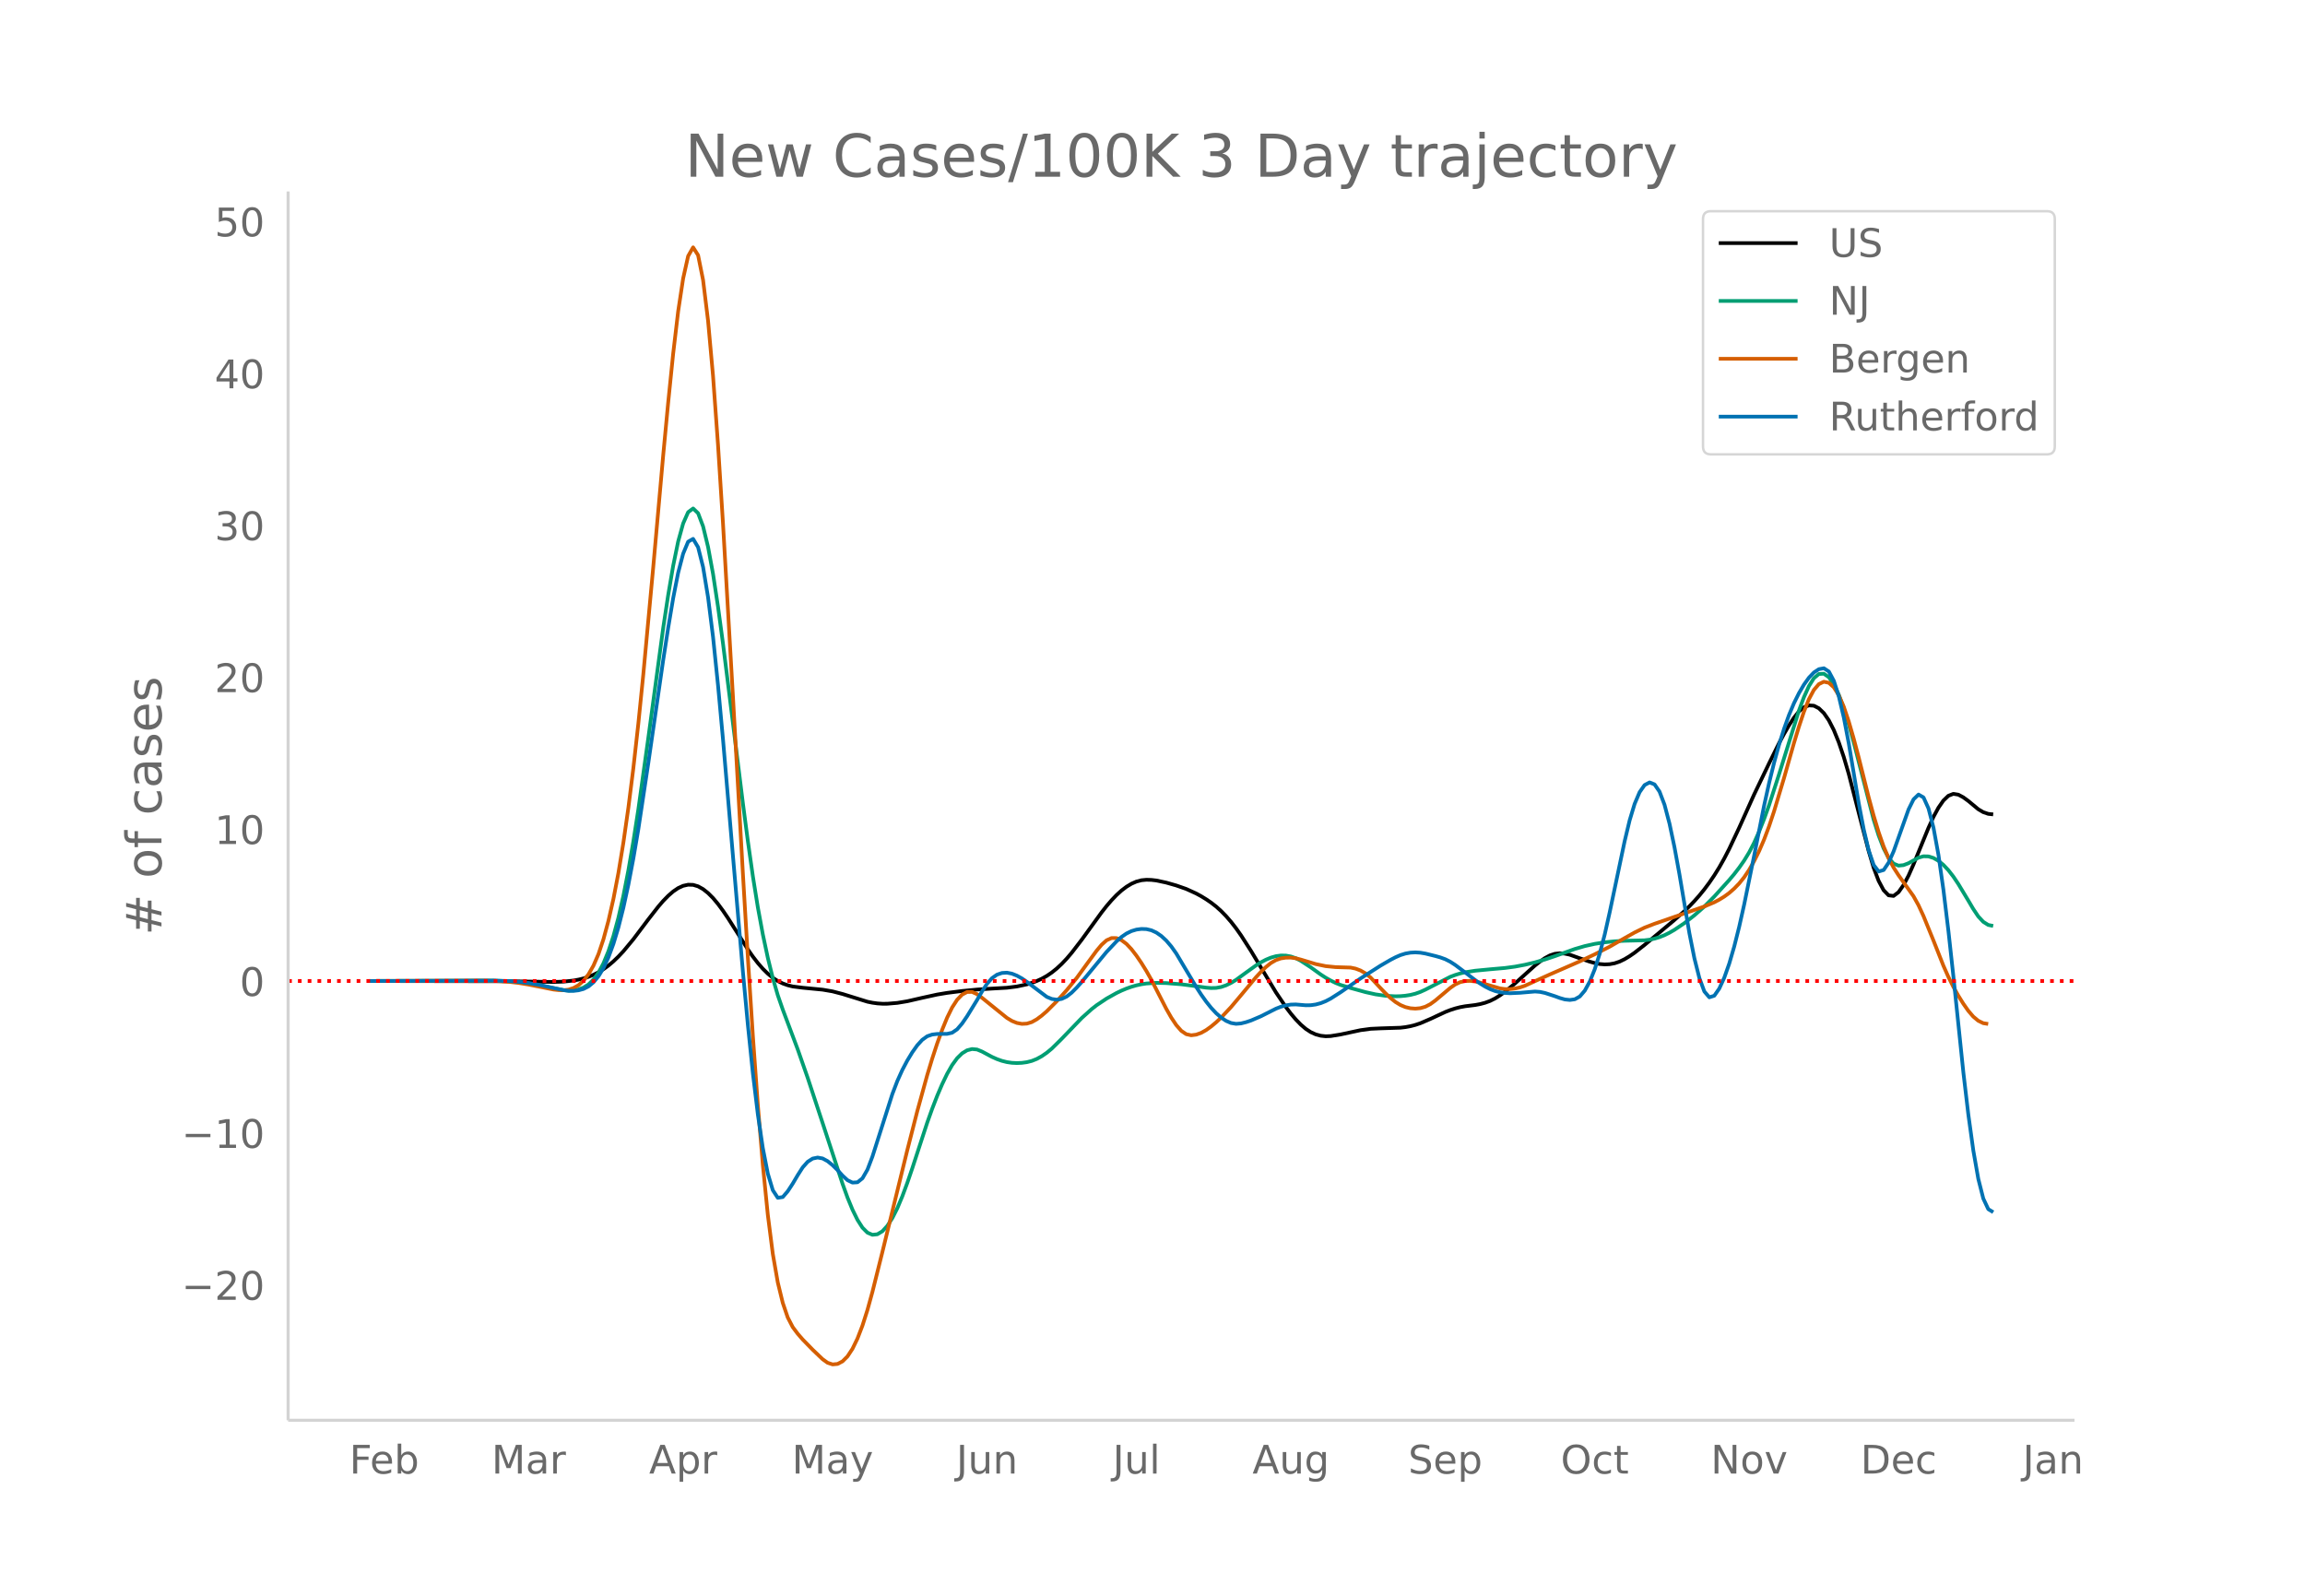 <svg height="864" viewBox="0 0 936 648" width="1248" xmlns="http://www.w3.org/2000/svg" xmlns:xlink="http://www.w3.org/1999/xlink"><defs><style>*{stroke-linecap:butt;stroke-linejoin:round}</style></defs><g id="figure_1"><path d="M0 648h936V0H0z" fill="#fff" id="patch_1"/><g id="axes_1"><path d="M117 576.72h725.4V77.76H117z" fill="none" id="patch_2"/><path clip-path="url(#p5f25b3005c)" d="M149.973 398.35l56.64.102 18.206.292 4.046-.143 4.045-.436 2.023-.377 2.023-.49 2.023-.642 2.023-.826 2.023-1.023 2.022-1.24 2.023-1.475 2.023-1.712 2.023-1.94 2.023-2.154 4.046-4.875 6.068-8.052 4.046-5.186 2.023-2.349 2.023-2.07 2.023-1.76 2.022-1.376 2.023-.92 2.023-.446 2.023.061 2.023.597 2.023 1.127 2.023 1.603 2.023 2.025 2.022 2.42 2.023 2.738 2.023 2.98 8.092 12.734 2.022 2.906 2.023 2.624 2.023 2.32 2.023 1.998 2.023 1.662 2.023 1.32 2.023.992 2.023.717 2.022.5 4.046.51 8.092.786 4.045.697 4.046 1.055 10.114 3.141 2.023.41 2.023.28 2.023.135 2.023-.008 4.046-.34 4.045-.669 6.069-1.396 6.069-1.328 4.045-.674 6.069-.769 6.068-.582 6.07-.389 6.068-.343 4.045-.51 4.046-.866 2.023-.608 2.023-.76 2.023-.927 2.023-1.132 2.022-1.376 2.023-1.628 2.023-1.88 2.023-2.133 2.023-2.374 4.046-5.255 8.091-11.14 2.023-2.576 2.023-2.356 2.023-2.117 2.023-1.843 2.022-1.536 2.023-1.219 2.023-.885 2.023-.533 2.023-.195 2.023.061 2.023.233 4.045.868 4.046 1.155 4.046 1.416 4.046 1.843 2.022 1.105 2.023 1.239 2.023 1.382 2.023 1.576 2.023 1.819 2.023 2.073 2.023 2.336 2.023 2.604 2.022 2.866 4.046 6.319 10.114 16.806 4.046 5.98 2.023 2.669 2.023 2.387 2.023 2.084 2.023 1.73 2.023 1.324 2.022.915 2.023.546 2.023.216 2.023-.084 4.046-.66 8.091-1.738 4.046-.546 4.046-.19 8.091-.263 2.023-.238 2.023-.375 2.023-.522 2.023-.678 4.045-1.742 6.069-2.827 2.023-.79 2.023-.656 2.023-.517 2.022-.37 4.046-.5 2.023-.377 2.023-.536 2.023-.747 2.023-1.006 2.022-1.264 2.023-1.465 4.046-3.349 8.092-7.28 2.022-1.61 2.023-1.41 2.023-1.092 2.023-.659 2.023-.216 2.023.149 2.023.435 4.045 1.45 4.046 1.377 2.023.56 2.023.396 2.023.162 2.023-.09 2.022-.373 2.023-.68 2.023-.98 2.023-1.218 2.023-1.39 4.046-3.17 12.137-10.133 4.046-3.59 2.022-1.952 2.023-2.11 2.023-2.283 2.023-2.485 2.023-2.716 2.023-2.96 2.023-3.253 2.022-3.59 2.023-3.923 4.046-8.577 6.069-13.509 6.068-12.629 4.046-8.188 2.023-3.763 2.023-3.476 2.023-3.139 2.022-2.54 2.023-1.686 2.023-.777 2.023.13 2.023 1.037 2.023 1.953 2.023 2.926 2.023 3.954 2.022 4.983 2.023 5.956 2.023 6.877 4.046 15.741 4.046 15.577 2.022 6.77 2.023 5.349 2.023 3.79 2.023 2.088 2.023.247 2.023-1.535 2.023-2.887 2.023-3.806 2.022-4.566 6.069-14.814 2.023-4.458 2.023-3.74 2.023-2.924 2.022-1.94 2.023-.788 2.023.328 2.023 1.08 2.023 1.474 4.046 3.357 2.023 1.196 2.022.69 2.023.22h0" fill="none" stroke="#000" stroke-linecap="round" stroke-width="1.5" id="line2d_1"/><path clip-path="url(#p5f25b3005c)" d="M149.973 398.358l34.388-.093 16.183-.048 6.069.226 4.046.33 4.045.52 4.046.72 10.115 2.057 2.022.19 2.023-.095 2.023-.4 2.023-.743 2.023-1.278 2.023-2.002 2.023-2.798 2.022-3.772 2.023-4.92 2.023-6.125 2.023-7.453 2.023-8.9 2.023-10.353 2.023-11.712 2.023-12.981 4.045-28.993 6.069-44.835 2.023-13.327 2.023-11.856 2.022-9.85 2.023-7.305 2.023-4.583 2.023-1.507 2.023 1.923 2.023 5.342 2.023 8.353 2.023 10.957 2.022 13.33 2.023 14.96 4.046 32.323 4.046 32.605 2.023 15.37 2.022 14.223 2.023 12.626 2.023 10.971 2.023 9.5 2.023 8.21 2.023 6.957 2.023 5.822 6.068 16.147 4.046 11.56 6.069 18.38 8.091 24.676 2.023 5.602 2.023 4.91 2.023 4.126 2.023 3.165 2.022 2.028 2.023.868 2.023-.216 2.023-1.225 2.023-2.209 2.023-3.134 2.023-4.005 2.022-4.825 2.023-5.46 2.023-5.908 6.069-18.558 2.023-5.653 2.023-5.227 2.022-4.735 2.023-4.203 2.023-3.552 2.023-2.78 2.023-1.989 2.023-1.236 2.023-.517 2.022.194 2.023.834 4.046 2.164 2.023.896 2.023.717 2.023.506 2.023.292 2.022.095 2.023-.085 2.023-.274 2.023-.515 2.023-.808 2.023-1.108 2.023-1.396 2.022-1.67 4.046-3.995 8.092-8.4 4.045-3.638 2.023-1.584 4.046-2.706 4.046-2.262 2.023-.968 2.022-.844 2.023-.716 2.023-.584 2.023-.443 2.023-.306 4.046-.266 4.045.096 6.069.484 4.046.516 6.068.853 2.023.153 2.023-.05 2.023-.363 2.023-.693 2.023-.98 2.023-1.224 4.045-2.96 4.046-2.904 2.023-1.274 2.023-1.068 2.023-.84 2.022-.578 2.023-.277 2.023.034 2.023.363 2.023.71 2.023 1.039 4.046 2.655 4.045 2.913 2.023 1.307 2.023 1.147 2.023.983 2.023.815 4.045 1.236 6.07 1.675 4.045.898 4.046.583 4.045.208 2.023-.056 2.023-.183 2.023-.32 2.023-.498 2.023-.713 2.022-.922 10.115-5.205 2.023-.762 2.023-.619 2.022-.482 4.046-.623 6.069-.583 6.068-.532 4.046-.544 4.046-.76 4.046-.968 4.045-1.16 4.046-1.357 8.091-2.911 4.046-1.182 4.046-.902 4.046-.638 4.045-.403 4.046-.22 8.092-.191 2.022-.245 2.023-.417 2.023-.604 2.023-.803 2.023-.999 2.023-1.164 4.046-2.723 4.045-3.161 4.046-3.558 4.046-4.083 6.068-6.695 2.023-2.403 2.023-2.618 2.023-2.883 2.023-3.313 2.023-3.905 2.023-4.522 2.022-5.095 2.023-5.626 4.046-12.52 8.091-25.934 2.023-5.415 2.023-4.484 2.023-3.25 2.023-1.708 2.023-.122 2.023 1.4 2.023 2.856 2.022 4.26 2.023 5.47 2.023 6.484 2.023 7.384 8.091 31.388 2.023 6.418 2.023 5.242 2.023 3.878 2.023 2.325 2.023.828 2.023-.206 2.023-.776 4.045-2.252 2.023-.562 2.023.049 2.023.62 2.023 1.147 2.023 1.661 2.022 2.146 2.023 2.6 2.023 3.018 4.046 6.707 2.023 3.429 2.023 3.02 2.023 2.192 2.022 1.28 2.023.412h0" fill="none" stroke="#009e73" stroke-linecap="round" stroke-width="1.5" id="line2d_2"/><path clip-path="url(#p5f25b3005c)" d="M149.973 398.358l32.366-.101 14.16-.049 6.068.186 4.046.287 4.046.468 4.045.662 10.115 2.02 2.023.218 2.023.049 2.022-.245 2.023-.663 2.023-1.141 2.023-1.795 2.023-2.624 2.023-3.534 2.023-4.672 2.022-6.04 2.023-7.454 2.023-8.901 2.023-10.519 2.023-12.306 2.023-14.146 2.023-16.07 2.023-18.083 2.022-20.006 4.046-43.674 4.046-45.432 2.023-21.404 2.023-19.836 2.022-17.15 2.023-13.342 2.023-9.065 2.023-3.556 2.023 3.186 2.023 10.08 2.023 16.497 2.023 22.441 2.022 27.972 2.023 31.917 4.046 70.324 4.046 72.018 2.023 34.138 2.022 31.662 2.023 28.116 2.023 24.3 2.023 20.21 2.023 15.844 2.023 11.609 2.023 8.303 2.023 5.928 2.022 3.903 2.023 2.702 2.023 2.327 4.046 4.146 4.046 3.863 2.022 1.448 2.023.666 2.023-.186 2.023-1.057 2.023-2.023 2.023-3.082 2.023-4.163 2.023-5.247 2.022-6.336 2.023-7.35 4.046-16.193 10.114-41.367 4.046-15.79 4.046-14.67 2.023-6.683 2.023-6.163 2.022-5.571 2.023-4.93 2.023-4.114 2.023-3.126 2.023-2.102 2.023-1.073 2.023-.04 2.022.916 2.023 1.476 10.115 8.17 2.023 1.225 2.022.82 2.023.38 2.023-.102 2.023-.628 2.023-1.136 2.023-1.508 2.023-1.746 4.045-4.047 4.046-4.505 4.046-4.94 4.046-5.565 4.045-5.519 2.023-2.41 2.023-1.825 2.023-.921 2.023.021 2.023.834 2.022 1.517 2.023 2.143 2.023 2.628 2.023 2.968 2.023 3.275 2.023 3.564 4.046 7.876 2.022 3.943 2.023 3.54 2.023 3.036 2.023 2.315 2.023 1.378 2.023.446 2.023-.256 2.022-.726 2.023-1.132 2.023-1.453 2.023-1.688 2.023-1.9 4.046-4.311 4.045-4.803 6.069-7.299 2.023-2.189 2.023-1.966 2.023-1.625 2.022-1.165 2.023-.697 2.023-.313 2.023-.014 2.023.269 2.023.524 6.068 1.826 4.046.847 4.046.397 6.068.184 2.023.422 2.023.767 2.023 1.176 2.023 1.65 4.046 4.314 2.023 2.107 2.022 1.907 2.023 1.616 2.023 1.237 2.023.844 2.023.481 2.023.15 2.023-.189 2.022-.586 2.023-1.043 2.023-1.471 6.069-5.11 2.023-1.417 2.023-.942 2.022-.448 2.023-.058 2.023.226 2.023.468 8.091 2.361 2.023.265 2.023.01 2.023-.228 2.023-.455 2.023-.678 4.046-1.848 6.068-2.742 12.137-5.3 6.069-2.86 6.069-3.103 6.068-3.478 4.046-2.279 4.046-1.978 4.045-1.564 20.229-7.024 4.046-1.7 2.023-1.065 2.022-1.245 2.023-1.48 2.023-1.77 2.023-2.09 2.023-2.502 2.023-3.007 2.023-3.531 2.023-4.07 2.022-4.687 2.023-5.38 2.023-6.06 4.046-13.5 4.046-14.259 2.022-6.643 2.023-6.06 2.023-5.104 2.023-3.775 2.023-2.372 2.023-.972 2.023.426 2.023 1.825 2.022 3.229 2.023 4.638 2.023 5.981 2.023 6.98 2.023 7.636 4.046 16.166 2.022 7.45 2.023 6.707 2.023 5.82 2.023 4.786 2.023 3.79 2.023 3.144 6.068 8.5 2.023 3.65 2.023 4.369 4.046 9.93 4.046 10.245 2.022 4.559 2.023 4.039 2.023 3.603 2.023 3.249 2.023 2.882 2.023 2.363 2.023 1.691 2.023.989 2.022.318h0" fill="none" stroke="#d55e00" stroke-linecap="round" stroke-width="1.5" id="line2d_3"/><path clip-path="url(#p5f25b3005c)" d="M149.973 398.358l36.411-.107 14.16-.054 6.069.195 4.046.303 4.045.492 4.046.701 6.069 1.32 4.046.862 2.022.273 2.023.027 2.023-.24 2.023-.543 2.023-1.027 2.023-1.691 2.023-2.425 2.022-3.317 2.023-4.367 2.023-5.472 2.023-6.682 2.023-7.999 2.023-9.33 2.023-10.626 2.023-11.888 4.045-26.821 6.069-41.968 2.023-13.05 2.023-12.061 2.022-10.29 2.023-7.74 2.023-4.864 2.023-1.151 2.023 3.401 2.023 8.04 2.023 12.272 2.023 16.096 2.022 19.613 2.023 22.003 4.046 47.376 4.046 47.035 2.023 21.653 2.022 19.553 2.023 16.708 2.023 13.66 2.023 10.336 2.023 6.738 2.023 3.086 2.023-.3 2.023-2.36 2.022-3.09 2.023-3.431 2.023-3.163 2.023-2.282 2.023-1.3 2.023-.415 2.023.367 2.022 1.096 2.023 1.64 2.023 2.004 2.023 2.219 2.023 1.874 2.023.97 2.023-.123 2.023-1.615 2.022-3.506 2.023-5.315 8.092-25.392 2.023-5.298 2.022-4.48 2.023-3.828 2.023-3.338 2.023-2.854 2.023-2.223 2.023-1.449 2.023-.7 2.023-.232 4.045-.046 2.023-.451 2.023-1.385 2.023-2.343 2.023-2.95 4.045-6.59 2.023-3.48 2.023-3.117 2.023-2.296 2.023-1.417 2.023-.692 2.023-.124 2.023.394 2.022.81 2.023 1.122 2.023 1.393 8.092 6.1 2.022.847 2.023.297 2.023-.305 2.023-.96 2.023-1.586 2.023-2.023 2.023-2.268 10.114-12.234 4.046-4.29 2.023-1.799 2.022-1.4 2.023-.986 2.023-.607 2.023-.268 2.023.075 2.023.473 2.023.929 2.023 1.396 2.022 1.875 2.023 2.365 2.023 2.857 4.046 6.796 4.046 6.774 2.022 3.127 2.023 2.84 2.023 2.53 2.023 2.17 2.023 1.771 2.023 1.35 2.023.873 2.023.34 2.022-.168 2.023-.507 2.023-.677 4.046-1.727 6.068-3.068 2.023-.794 2.023-.562 2.023-.318 2.023-.056 4.046.336 2.023-.034 2.022-.284 2.023-.54 2.023-.804 2.023-1.054 4.046-2.582 8.091-5.606 8.092-5.18 4.045-2.349 2.023-1.055 2.023-.885 2.023-.63 2.023-.364 2.023-.111 2.023.127 2.022.344 4.046.995 2.023.57 2.023.737 2.023 1.021 2.023 1.308 4.045 3.041L599.05 398l2.023 1.402 2.023 1.24 2.023 1.028 2.023.764 2.022.5 2.023.281 2.023.11 4.046-.187 6.069-.517 2.022.16 2.023.43 4.046 1.318 2.023.743 2.023.576 2.023.206 2.022-.282 2.023-1.143 2.023-2.377 2.023-3.688 2.023-5.005 2.023-6.362 2.023-7.757 2.023-9.036 6.068-28.847 2.023-8.442 2.023-6.673 2.023-4.762 2.023-2.893 2.022-1.07 2.023.8 2.023 2.927 2.023 5.314 2.023 7.665 2.023 9.574 2.023 11.04 4.045 23.97 2.023 10.122 2.023 8.033 2.023 5.449 2.023 2.37 2.023-.653 2.023-2.915 2.022-4.413 2.023-5.735 2.023-6.942 2.023-8.035 2.023-9.043 4.046-19.843 4.045-20.315 2.023-9.154 2.023-8.213 2.023-7.318 2.023-6.465 2.023-5.623 2.023-4.8 2.022-4.073 2.023-3.447 2.023-2.823 2.023-2.117 2.023-1.327 2.023-.373 2.023 1.333 2.023 3.788 2.022 6.334 2.023 8.588 2.023 10.551 4.046 24.285 2.023 10.57 2.023 8.551 2.022 5.905 2.023 2.63 2.023-.604 2.023-3.007 2.023-4.579 6.069-17.037 2.022-4.082 2.023-1.944 2.023 1.173 2.023 4.483 2.023 7.786 2.023 11.078 2.023 14.229 2.022 16.68 2.023 18.432 4.046 38.98 2.023 17.148 2.023 14.584 2.023 11.52 2.023 7.963 2.022 4.305 2.023 1.238h0" fill="none" stroke="#0072b2" stroke-linecap="round" stroke-width="1.5" id="line2d_4"/><path clip-path="url(#p5f25b3005c)" d="M117 398.349h725.4" fill="none" stroke="red" stroke-dasharray="1.5,2.475" stroke-width="1.5" id="line2d_5"/><path d="M117 576.72V77.76" fill="none" stroke="#d3d3d3" stroke-linecap="square" stroke-width="1.25" id="patch_3"/><path d="M117 576.72h725.4" fill="none" stroke="#d3d3d3" stroke-linecap="square" stroke-width="1.25" id="patch_4"/><g id="matplotlib.axis_1"><g id="xtick_1"><g transform="matrix(.16 0 0 -.16 141.879 598.378)" fill="#696969" id="text_1"><defs><path d="M9.813 72.906h41.89v-8.312H19.672V43.109h28.906v-8.297H19.672V0h-9.86z" id="DejaVuSans-70"/><path d="M56.203 29.594v-4.39H14.891q.593-9.282 5.593-14.142 5-4.859 13.938-4.859 5.172 0 10.031 1.266 4.86 1.265 9.656 3.812v-8.5Q49.266.734 44.187-.344 39.11-1.422 33.892-1.422q-13.094 0-20.735 7.61-7.64 7.625-7.64 20.625 0 13.421 7.25 21.296Q20.016 56 32.328 56q11.031 0 17.453-7.11 6.422-7.093 6.422-19.296zm-8.984 2.64q-.094 7.36-4.125 11.75-4.032 4.407-10.672 4.407-7.516 0-12.031-4.25-4.516-4.25-5.203-11.97z" id="DejaVuSans-101"/><path d="M48.688 27.297q0 9.906-4.079 15.547-4.078 5.64-11.203 5.64-7.14 0-11.218-5.64-4.079-5.64-4.079-15.547 0-9.906 4.078-15.547 4.079-5.64 11.22-5.64 7.124 0 11.202 5.64t4.078 15.547zM18.108 46.39q2.844 4.875 7.157 7.234Q29.594 56 35.594 56q9.968 0 16.187-7.906 6.235-7.907 6.235-20.797T51.78 6.484q-6.218-7.906-16.187-7.906-6 0-10.328 2.375-4.313 2.375-7.157 7.25V0H9.08v75.984h9.03z" id="DejaVuSans-98"/></defs><use xlink:href="#DejaVuSans-70"/><use x="52.02" xlink:href="#DejaVuSans-101"/><use x="113.543" xlink:href="#DejaVuSans-98"/></g></g><g id="xtick_2"><g transform="matrix(.16 0 0 -.16 199.61 598.378)" fill="#696969" id="text_2"><defs><path d="M9.813 72.906h14.703l18.593-49.61 18.703 49.61h14.704V0H66.89v64.016l-18.797-50h-9.907l-18.796 50V0H9.813z" id="DejaVuSans-77"/><path d="M34.281 27.484q-10.89 0-15.093-2.484-4.204-2.484-4.204-8.5 0-4.781 3.157-7.594 3.156-2.797 8.562-2.797 7.485 0 12 5.297 4.516 5.297 4.516 14.078v2zm17.922 3.72V0H43.22v8.297Q40.14 3.328 35.547.953q-4.594-2.375-11.234-2.375-8.391 0-13.36 4.719Q6 8.016 6 15.922q0 9.219 6.172 13.906 6.187 4.688 18.437 4.688h12.61v.89q0 6.203-4.078 9.594-4.078 3.39-11.453 3.39-4.688 0-9.141-1.124-4.438-1.125-8.531-3.375v8.312q4.921 1.906 9.562 2.844 4.64.953 9.031.953 11.875 0 17.735-6.156 5.86-6.14 5.86-18.64z" id="DejaVuSans-97"/><path d="M41.11 46.297q-1.516.875-3.297 1.281Q36.03 48 33.89 48q-7.625 0-11.703-4.953-4.079-4.953-4.079-14.234V0H9.08v54.688h9.03v-8.5q2.844 4.984 7.375 7.39Q30.031 56 36.531 56q.922 0 2.047-.125 1.125-.11 2.484-.36z" id="DejaVuSans-114"/></defs><use xlink:href="#DejaVuSans-77"/><use x="86.279" xlink:href="#DejaVuSans-97"/><use x="147.559" xlink:href="#DejaVuSans-114"/></g></g><g id="xtick_3"><g transform="matrix(.16 0 0 -.16 263.573 598.378)" fill="#696969" id="text_3"><defs><path d="M34.188 63.188L20.797 26.906h26.812zm-5.579 9.718h11.188L67.578 0h-10.25l-6.64 18.703h-32.86L11.188 0H.78z" id="DejaVuSans-65"/><path d="M18.11 8.203v-29H9.077v75.484h9.031v-8.296q2.844 4.875 7.157 7.234Q29.594 56 35.594 56q9.968 0 16.187-7.906 6.235-7.907 6.235-20.797T51.78 6.484q-6.218-7.906-16.187-7.906-6 0-10.328 2.375-4.313 2.375-7.157 7.25zm30.578 19.094q0 9.906-4.079 15.547-4.078 5.64-11.203 5.64-7.14 0-11.218-5.64-4.079-5.64-4.079-15.547 0-9.906 4.078-15.547 4.079-5.64 11.22-5.64 7.124 0 11.202 5.64t4.078 15.547z" id="DejaVuSans-112"/></defs><use xlink:href="#DejaVuSans-65"/><use x="68.408" xlink:href="#DejaVuSans-112"/><use x="131.885" xlink:href="#DejaVuSans-114"/></g></g><g id="xtick_4"><g transform="matrix(.16 0 0 -.16 321.56 598.378)" fill="#696969" id="text_4"><defs><path d="M32.172-5.078q-3.797-9.766-7.422-12.735-3.61-2.984-9.656-2.984H7.906v7.516h5.282q3.703 0 5.75 1.765Q21-9.766 23.483-3.219l1.61 4.094-22.11 53.813H12.5l17.094-42.766 17.093 42.766h9.516z" id="DejaVuSans-121"/></defs><use xlink:href="#DejaVuSans-77"/><use x="86.279" xlink:href="#DejaVuSans-97"/><use x="147.559" xlink:href="#DejaVuSans-121"/></g></g><g id="xtick_5"><g transform="matrix(.16 0 0 -.16 388.308 598.378)" fill="#696969" id="text_5"><defs><path d="M9.813 72.906h9.859V5.078q0-13.187-5-19.14-5-5.954-16.094-5.954h-3.75v8.297h3.078q6.531 0 9.219 3.672Q9.813-4.39 9.813 5.078z" id="DejaVuSans-74"/><path d="M8.5 21.578v33.11h8.984V21.922q0-7.766 3.016-11.656 3.031-3.875 9.094-3.875 7.265 0 11.484 4.64 4.234 4.64 4.234 12.656v31h8.985V0h-8.984v8.406Q42.047 3.422 37.718 1q-4.313-2.422-10.032-2.422-9.421 0-14.312 5.86Q8.5 10.296 8.5 21.578zM31.11 56z" id="DejaVuSans-117"/><path d="M54.89 33.016V0h-8.984v32.719q0 7.765-3.031 11.61-3.031 3.858-9.078 3.858-7.281 0-11.484-4.64-4.204-4.625-4.204-12.64V0H9.08v54.688h9.03v-8.5q3.235 4.937 7.594 7.374Q30.078 56 35.797 56q9.422 0 14.25-5.828 4.844-5.828 4.844-17.156z" id="DejaVuSans-110"/></defs><use xlink:href="#DejaVuSans-74"/><use x="29.492" xlink:href="#DejaVuSans-117"/><use x="92.871" xlink:href="#DejaVuSans-110"/></g></g><g id="xtick_6"><g transform="matrix(.16 0 0 -.16 451.842 598.378)" fill="#696969" id="text_6"><defs><path d="M9.422 75.984h8.984V0H9.422z" id="DejaVuSans-108"/></defs><use xlink:href="#DejaVuSans-74"/><use x="29.492" xlink:href="#DejaVuSans-117"/><use x="92.871" xlink:href="#DejaVuSans-108"/></g></g><g id="xtick_7"><g transform="matrix(.16 0 0 -.16 508.582 598.378)" fill="#696969" id="text_7"><defs><path d="M45.406 27.984q0 9.766-4.031 15.125-4.016 5.375-11.297 5.375-7.219 0-11.25-5.375-4.031-5.359-4.031-15.125 0-9.718 4.031-15.093t11.25-5.375q7.281 0 11.297 5.375 4.031 5.375 4.031 15.093zm8.985-21.203q0-13.953-6.203-20.765Q42-20.797 29.203-20.797q-4.734 0-8.937.703-4.203.703-8.157 2.172v8.735q3.954-2.141 7.813-3.157 3.86-1.031 7.86-1.031 8.843 0 13.234 4.61 4.39 4.609 4.39 13.937v4.453q-2.781-4.844-7.125-7.234Q33.938 0 27.875 0 17.828 0 11.672 7.656q-6.156 7.672-6.156 20.328 0 12.688 6.156 20.344Q17.828 56 27.875 56q6.063 0 10.406-2.39 4.344-2.391 7.125-7.22v8.297h8.985z" id="DejaVuSans-103"/></defs><use xlink:href="#DejaVuSans-65"/><use x="68.408" xlink:href="#DejaVuSans-117"/><use x="131.787" xlink:href="#DejaVuSans-103"/></g></g><g id="xtick_8"><g transform="matrix(.16 0 0 -.16 571.832 598.378)" fill="#696969" id="text_8"><defs><path d="M53.516 70.516V60.89q-5.61 2.687-10.594 4-4.984 1.328-9.625 1.328-8.047 0-12.422-3.125t-4.375-8.89q0-4.845 2.906-7.313 2.907-2.453 11.016-3.97l5.953-1.218q11.031-2.11 16.281-7.406 5.25-5.297 5.25-14.172 0-10.61-7.11-16.078-7.093-5.469-20.812-5.469-5.172 0-11.015 1.172Q13.14.922 6.89 3.219v10.156q6-3.36 11.765-5.078 5.766-1.703 11.328-1.703 8.438 0 13.032 3.312 4.593 3.328 4.593 9.485 0 5.359-3.297 8.39-3.296 3.032-10.812 4.547L27.484 33.5q-11.03 2.188-15.968 6.875-4.922 4.688-4.922 13.047 0 9.672 6.812 15.234 6.813 5.563 18.766 5.563 5.14 0 10.453-.938 5.328-.922 10.89-2.765z" id="DejaVuSans-83"/></defs><use xlink:href="#DejaVuSans-83"/><use x="63.477" xlink:href="#DejaVuSans-101"/><use x="125" xlink:href="#DejaVuSans-112"/></g></g><g id="xtick_9"><g transform="matrix(.16 0 0 -.16 633.765 598.378)" fill="#696969" id="text_9"><defs><path d="M39.406 66.219q-10.75 0-17.078-8.016-6.312-8-6.312-21.828 0-13.766 6.312-21.781 6.328-8 17.078-8 10.735 0 17.016 8 6.281 8.015 6.281 21.781 0 13.828-6.281 21.828-6.281 8.016-17.016 8.016zm0 8q15.328 0 24.5-10.281 9.188-10.282 9.188-27.563 0-17.234-9.188-27.516-9.172-10.28-24.5-10.28-15.375 0-24.593 10.25-9.204 10.265-9.204 27.546t9.204 27.563q9.218 10.28 24.593 10.28z" id="DejaVuSans-79"/><path d="M48.781 52.594v-8.407q-3.812 2.11-7.64 3.157-3.828 1.047-7.735 1.047-8.75 0-13.593-5.547-4.829-5.532-4.829-15.547 0-10.016 4.829-15.563 4.843-5.53 13.593-5.53 3.907 0 7.735 1.046 3.828 1.047 7.64 3.156V2.094Q45.016.344 40.984-.531q-4.015-.89-8.562-.89-12.36 0-19.64 7.765-7.266 7.765-7.266 20.953 0 13.375 7.343 21.031Q20.22 56 33.016 56q4.14 0 8.093-.86 3.953-.843 7.672-2.546z" id="DejaVuSans-99"/><path d="M18.313 70.219V54.688h18.5v-6.985h-18.5V18.016q0-6.688 1.828-8.594 1.828-1.906 7.453-1.906h9.218V0h-9.218q-10.407 0-14.36 3.875-3.953 3.89-3.953 14.14v29.688H2.687v6.984h6.594V70.22z" id="DejaVuSans-116"/></defs><use xlink:href="#DejaVuSans-79"/><use x="78.711" xlink:href="#DejaVuSans-99"/><use x="133.691" xlink:href="#DejaVuSans-116"/></g></g><g id="xtick_10"><g transform="matrix(.16 0 0 -.16 694.692 598.378)" fill="#696969" id="text_10"><defs><path d="M9.813 72.906h13.28l32.329-60.984v60.984h9.562V0h-13.28L19.39 60.984V0H9.813z" id="DejaVuSans-78"/><path d="M30.61 48.39q-7.22 0-11.422-5.64-4.204-5.64-4.204-15.453 0-9.813 4.172-15.453 4.188-5.64 11.453-5.64 7.188 0 11.375 5.655 4.203 5.672 4.203 15.438 0 9.719-4.203 15.406-4.187 5.688-11.375 5.688zm0 7.61q11.718 0 18.406-7.625 6.703-7.61 6.703-21.078 0-13.422-6.703-21.078-6.688-7.64-18.407-7.64-11.765 0-18.437 7.64-6.656 7.656-6.656 21.078 0 13.469 6.656 21.078Q18.844 56 30.609 56z" id="DejaVuSans-111"/><path d="M2.984 54.688H12.5L29.594 8.797l17.093 45.89h9.516L35.687 0H23.485z" id="DejaVuSans-118"/></defs><use xlink:href="#DejaVuSans-78"/><use x="74.805" xlink:href="#DejaVuSans-111"/><use x="135.986" xlink:href="#DejaVuSans-118"/></g></g><g id="xtick_11"><g transform="matrix(.16 0 0 -.16 755.512 598.378)" fill="#696969" id="text_11"><defs><path d="M19.672 64.797V8.109h11.922q15.093 0 22.093 6.829 7 6.843 7 21.593 0 14.64-7 21.453-7 6.813-22.093 6.813zm-9.86 8.11h20.266q21.188 0 31.094-8.813 9.922-8.813 9.922-27.563 0-18.86-9.969-27.703Q51.172 0 30.078 0H9.813z" id="DejaVuSans-68"/></defs><use xlink:href="#DejaVuSans-68"/><use x="77.002" xlink:href="#DejaVuSans-101"/><use x="138.525" xlink:href="#DejaVuSans-99"/></g></g><g id="xtick_12"><g transform="matrix(.16 0 0 -.16 821.37 598.378)" fill="#696969" id="text_12"><use xlink:href="#DejaVuSans-74"/><use x="29.492" xlink:href="#DejaVuSans-97"/><use x="90.771" xlink:href="#DejaVuSans-110"/></g></g></g><g id="matplotlib.axis_2"><g id="ytick_1"><g transform="matrix(.16 0 0 -.16 73.733 527.812)" fill="#696969" id="text_13"><defs><path d="M10.594 35.5h62.593v-8.297H10.594z" id="DejaVuSans-8722"/><path d="M19.188 8.297h34.421V0H7.33v8.297q5.609 5.812 15.296 15.594 9.703 9.797 12.188 12.64 4.734 5.313 6.609 9 1.89 3.688 1.89 7.25 0 5.813-4.078 9.469-4.078 3.672-10.625 3.672-4.64 0-9.797-1.61-5.14-1.609-11-4.89v9.969Q13.767 71.78 18.938 73q5.188 1.219 9.485 1.219 11.328 0 18.062-5.672 6.735-5.656 6.735-15.125 0-4.5-1.688-8.531-1.672-4.016-6.125-9.485-1.218-1.422-7.765-8.187-6.532-6.766-18.453-18.922z" id="DejaVuSans-50"/><path d="M31.781 66.406q-7.61 0-11.453-7.5Q16.5 51.422 16.5 36.375q0-14.984 3.828-22.484 3.844-7.5 11.453-7.5 7.672 0 11.5 7.5 3.844 7.5 3.844 22.484 0 15.047-3.844 22.531-3.828 7.5-11.5 7.5zm0 7.813q12.266 0 18.735-9.703 6.468-9.688 6.468-28.141 0-18.406-6.468-28.11-6.47-9.687-18.735-9.687-12.25 0-18.718 9.688-6.47 9.703-6.47 28.109 0 18.453 6.47 28.14Q19.53 74.22 31.78 74.22z" id="DejaVuSans-48"/></defs><use xlink:href="#DejaVuSans-8722"/><use x="83.789" xlink:href="#DejaVuSans-50"/><use x="147.412" xlink:href="#DejaVuSans-48"/></g></g><g id="ytick_2"><g transform="matrix(.16 0 0 -.16 73.733 466.12)" fill="#696969" id="text_14"><defs><path d="M12.406 8.297h16.11v55.625l-17.532-3.516v8.985l17.438 3.515h9.86V8.296H54.39V0H12.406z" id="DejaVuSans-49"/></defs><use xlink:href="#DejaVuSans-8722"/><use x="83.789" xlink:href="#DejaVuSans-49"/><use x="147.412" xlink:href="#DejaVuSans-48"/></g></g><g id="ytick_3"><use xlink:href="#DejaVuSans-48" transform="matrix(.16 0 0 -.16 97.32 404.428)" fill="#696969" id="text_15"/></g><g id="ytick_4"><g transform="matrix(.16 0 0 -.16 87.14 342.736)" fill="#696969" id="text_16"><use xlink:href="#DejaVuSans-49"/><use x="63.623" xlink:href="#DejaVuSans-48"/></g></g><g id="ytick_5"><g transform="matrix(.16 0 0 -.16 87.14 281.043)" fill="#696969" id="text_17"><use xlink:href="#DejaVuSans-50"/><use x="63.623" xlink:href="#DejaVuSans-48"/></g></g><g id="ytick_6"><g transform="matrix(.16 0 0 -.16 87.14 219.351)" fill="#696969" id="text_18"><defs><path d="M40.578 39.313Q47.656 37.797 51.625 33q3.984-4.781 3.984-11.813 0-10.78-7.422-16.703-7.421-5.906-21.093-5.906-4.578 0-9.438.906-4.86.907-10.031 2.72v9.515q4.094-2.39 8.969-3.61 4.89-1.218 10.218-1.218 9.266 0 14.125 3.656 4.86 3.656 4.86 10.64 0 6.454-4.516 10.079-4.515 3.64-12.562 3.64h-8.5v8.11h8.89q7.266 0 11.125 2.906 3.86 2.906 3.86 8.375 0 5.61-3.985 8.61-3.968 3.015-11.39 3.015-4.063 0-8.703-.89-4.641-.876-10.203-2.72v8.782q5.624 1.562 10.53 2.344 4.907.78 9.25.78 11.235 0 17.766-5.109 6.547-5.093 6.547-13.78 0-6.063-3.468-10.235-3.47-4.172-9.86-5.782z" id="DejaVuSans-51"/></defs><use xlink:href="#DejaVuSans-51"/><use x="63.623" xlink:href="#DejaVuSans-48"/></g></g><g id="ytick_7"><g transform="matrix(.16 0 0 -.16 87.14 157.66)" fill="#696969" id="text_19"><defs><path d="M37.797 64.313L12.89 25.39h24.906zm-2.594 8.593H47.61V25.391h10.407v-8.203H47.609V0h-9.812v17.188H4.89v9.515z" id="DejaVuSans-52"/></defs><use xlink:href="#DejaVuSans-52"/><use x="63.623" xlink:href="#DejaVuSans-48"/></g></g><g id="ytick_8"><g transform="matrix(.16 0 0 -.16 87.14 95.967)" fill="#696969" id="text_20"><defs><path d="M10.797 72.906h38.719v-8.312H19.828v-17.86q2.14.735 4.281 1.094 2.157.36 4.313.36 12.203 0 19.328-6.688 7.14-6.688 7.14-18.11 0-11.765-7.328-18.296-7.328-6.516-20.656-6.516-4.593 0-9.36.781-4.75.782-9.827 2.344v9.922q4.39-2.39 9.078-3.563 4.687-1.171 9.906-1.171 8.453 0 13.375 4.437 4.938 4.438 4.938 12.063 0 7.609-4.938 12.047-4.922 4.453-13.375 4.453-3.953 0-7.89-.875-3.922-.875-8.016-2.735z" id="DejaVuSans-53"/></defs><use xlink:href="#DejaVuSans-53"/><use x="63.623" xlink:href="#DejaVuSans-48"/></g></g><g transform="matrix(0 -.2 -.2 0 65.573 379.813)" fill="#696969" id="text_21"><defs><path d="M51.125 44H36.922l-4.11-16.313h14.313zm-7.328 27.781l-5.078-20.265h14.265L58.11 71.78h7.813L60.89 51.516h15.234V44h-17.14l-4-16.313h15.53V20.22H53.079L48 0h-7.813l5.032 20.219H30.906L25.875 0h-7.86l5.079 20.219H7.719v7.468h17.187L29 44H13.281v7.516h17.625l4.985 20.265z" id="DejaVuSans-35"/><path d="M37.11 75.984V68.5h-8.594q-4.828 0-6.72-1.953-1.874-1.953-1.874-7.031v-4.828h14.797v-6.985H19.922V0H10.89v47.703H2.297v6.984h8.594V58.5q0 9.125 4.25 13.297 4.25 4.187 13.468 4.187z" id="DejaVuSans-102"/><path d="M44.281 53.078v-8.5q-3.797 1.953-7.906 2.922-4.094.984-8.5.984-6.688 0-10.031-2.047-3.344-2.046-3.344-6.156 0-3.125 2.39-4.906 2.391-1.781 9.626-3.39l3.078-.688q9.562-2.047 13.593-5.781 4.032-3.735 4.032-10.422 0-7.625-6.032-12.078-6.03-4.438-16.578-4.438-4.39 0-9.156.86Q10.688.296 5.422 2v9.281q4.984-2.594 9.812-3.89 4.829-1.282 9.579-1.282 6.343 0 9.75 2.172 3.421 2.172 3.421 6.125 0 3.656-2.468 5.61-2.453 1.953-10.813 3.765l-3.125.735q-8.344 1.75-12.062 5.39-3.704 3.64-3.704 9.985 0 7.718 5.47 11.906Q16.75 56 26.811 56q4.97 0 9.36-.734 4.406-.72 8.11-2.188z" id="DejaVuSans-115"/></defs><use xlink:href="#DejaVuSans-35"/><use x="83.789" xlink:href="#DejaVuSans-32"/><use x="115.576" xlink:href="#DejaVuSans-111"/><use x="176.758" xlink:href="#DejaVuSans-102"/><use x="211.963" xlink:href="#DejaVuSans-32"/><use x="243.75" xlink:href="#DejaVuSans-99"/><use x="298.73" xlink:href="#DejaVuSans-97"/><use x="360.01" xlink:href="#DejaVuSans-115"/><use x="412.109" xlink:href="#DejaVuSans-101"/><use x="473.633" xlink:href="#DejaVuSans-115"/></g></g><g transform="matrix(.24 0 0 -.24 278.113 71.76)" fill="#696969" id="text_22"><defs><path d="M4.203 54.688h8.985l11.234-42.672 11.172 42.672h10.593l11.235-42.672 11.187 42.672h8.985L63.28 0H52.688L40.922 44.828 29.109 0H18.5z" id="DejaVuSans-119"/><path d="M64.406 67.281v-10.39q-4.984 4.64-10.625 6.922-5.64 2.296-11.984 2.296-12.5 0-19.14-7.64-6.641-7.64-6.641-22.094 0-14.406 6.64-22.047 6.64-7.64 19.14-7.64 6.345 0 11.985 2.296 5.64 2.297 10.625 6.938V5.609Q59.234 2.094 53.437.33q-5.78-1.75-12.218-1.75-16.563 0-26.094 10.124-9.516 10.14-9.516 27.672 0 17.578 9.516 27.703 9.531 10.14 26.094 10.14 6.531 0 12.312-1.734 5.797-1.734 10.875-5.203z" id="DejaVuSans-67"/><path d="M25.39 72.906h8.297L8.297-9.28H0z" id="DejaVuSans-47"/><path d="M9.813 72.906h9.859V42.094L52.39 72.906h12.703L28.906 38.922 67.672 0H54.688L19.672 35.11V0h-9.86z" id="DejaVuSans-75"/><path d="M9.422 54.688h8.984V-.984q0-10.438-3.984-15.125-3.969-4.688-12.813-4.688h-3.421v7.61H.594q5.125 0 6.968 2.374 1.86 2.36 1.86 9.829zm0 21.296h8.984v-11.39H9.422z" id="DejaVuSans-106"/></defs><use xlink:href="#DejaVuSans-78"/><use x="74.805" xlink:href="#DejaVuSans-101"/><use x="136.328" xlink:href="#DejaVuSans-119"/><use x="218.115" xlink:href="#DejaVuSans-32"/><use x="249.902" xlink:href="#DejaVuSans-67"/><use x="319.727" xlink:href="#DejaVuSans-97"/><use x="381.006" xlink:href="#DejaVuSans-115"/><use x="433.105" xlink:href="#DejaVuSans-101"/><use x="494.629" xlink:href="#DejaVuSans-115"/><use x="546.729" xlink:href="#DejaVuSans-47"/><use x="580.42" xlink:href="#DejaVuSans-49"/><use x="644.043" xlink:href="#DejaVuSans-48"/><use x="707.666" xlink:href="#DejaVuSans-48"/><use x="771.289" xlink:href="#DejaVuSans-75"/><use x="836.865" xlink:href="#DejaVuSans-32"/><use x="868.652" xlink:href="#DejaVuSans-51"/><use x="932.275" xlink:href="#DejaVuSans-32"/><use x="964.063" xlink:href="#DejaVuSans-68"/><use x="1041.064" xlink:href="#DejaVuSans-97"/><use x="1102.344" xlink:href="#DejaVuSans-121"/><use x="1161.523" xlink:href="#DejaVuSans-32"/><use x="1193.311" xlink:href="#DejaVuSans-116"/><use x="1232.52" xlink:href="#DejaVuSans-114"/><use x="1273.633" xlink:href="#DejaVuSans-97"/><use x="1334.912" xlink:href="#DejaVuSans-106"/><use x="1362.695" xlink:href="#DejaVuSans-101"/><use x="1424.219" xlink:href="#DejaVuSans-99"/><use x="1479.199" xlink:href="#DejaVuSans-116"/><use x="1518.408" xlink:href="#DejaVuSans-111"/><use x="1579.59" xlink:href="#DejaVuSans-114"/><use x="1620.703" xlink:href="#DejaVuSans-121"/></g><g id="legend_1"><path d="M694.75 184.5H831.2q3.2 0 3.2-3.2V88.96q0-3.2-3.2-3.2H694.75q-3.2 0-3.2 3.2v92.34q0 3.2 3.2 3.2z" fill="none" opacity=".8" stroke="#ccc" id="patch_5"/><path d="M697.95 98.718h32" fill="none" stroke="#000" stroke-linecap="round" stroke-width="1.5" id="line2d_6"/><g transform="matrix(.16 0 0 -.16 742.75 104.317)" fill="#696969" id="text_23"><defs><path d="M8.688 72.906h9.921V28.61q0-11.718 4.235-16.875 4.25-5.14 13.781-5.14 9.469 0 13.719 5.14 4.25 5.157 4.25 16.875v44.297H64.5V27.391q0-14.25-7.063-21.532-7.046-7.28-20.812-7.28-13.828 0-20.89 7.28-7.047 7.282-7.047 21.532z" id="DejaVuSans-85"/></defs><use xlink:href="#DejaVuSans-85"/><use x="73.193" xlink:href="#DejaVuSans-83"/></g><path d="M697.95 122.203h32" fill="none" stroke="#009e73" stroke-linecap="round" stroke-width="1.5" id="line2d_8"/><g transform="matrix(.16 0 0 -.16 742.75 127.802)" fill="#696969" id="text_24"><use xlink:href="#DejaVuSans-78"/><use x="74.805" xlink:href="#DejaVuSans-74"/></g><path d="M697.95 145.688h32" fill="none" stroke="#d55e00" stroke-linecap="round" stroke-width="1.5" id="line2d_10"/><g transform="matrix(.16 0 0 -.16 742.75 151.287)" fill="#696969" id="text_25"><defs><path d="M19.672 34.813V8.108H35.5q7.953 0 11.781 3.297 3.844 3.297 3.844 10.078 0 6.844-3.844 10.078-3.828 3.25-11.781 3.25zm0 29.984V42.828h14.61q7.218 0 10.75 2.703 3.546 2.719 3.546 8.282 0 5.515-3.547 8.25-3.531 2.734-10.75 2.734zm-9.86 8.11h25.204q11.28 0 17.375-4.688Q58.5 63.53 58.5 54.89q0-6.703-3.125-10.657-3.125-3.953-9.188-4.922 7.282-1.562 11.313-6.53 4.031-4.954 4.031-12.376 0-9.765-6.64-15.093Q48.25 0 35.984 0H9.812z" id="DejaVuSans-66"/></defs><use xlink:href="#DejaVuSans-66"/><use x="68.604" xlink:href="#DejaVuSans-101"/><use x="130.127" xlink:href="#DejaVuSans-114"/><use x="169.49" xlink:href="#DejaVuSans-103"/><use x="232.967" xlink:href="#DejaVuSans-101"/><use x="294.49" xlink:href="#DejaVuSans-110"/></g><path d="M697.95 169.173h32" fill="none" stroke="#0072b2" stroke-linecap="round" stroke-width="1.5" id="line2d_12"/><g transform="matrix(.16 0 0 -.16 742.75 174.773)" fill="#696969" id="text_26"><defs><path d="M44.39 34.188q3.172-1.079 6.172-4.594 3-3.516 6.032-9.672L66.609 0H56l-9.313 18.703q-3.624 7.328-7.015 9.719-3.39 2.39-9.25 2.39h-10.75V0h-9.86v72.906h22.266q12.5 0 18.656-5.234 6.157-5.219 6.157-15.766 0-6.89-3.203-11.437-3.204-4.532-9.297-6.282zM19.673 64.797V38.922h12.406q7.125 0 10.766 3.297 3.64 3.297 3.64 9.687 0 6.39-3.64 9.64-3.64 3.25-10.766 3.25z" id="DejaVuSans-82"/><path d="M54.89 33.016V0h-8.984v32.719q0 7.765-3.031 11.61-3.031 3.858-9.078 3.858-7.281 0-11.484-4.64-4.204-4.625-4.204-12.64V0H9.08v75.984h9.03V46.188q3.235 4.937 7.594 7.374Q30.078 56 35.797 56q9.422 0 14.25-5.828 4.844-5.828 4.844-17.156z" id="DejaVuSans-104"/><path d="M45.406 46.39v29.594h8.985V0h-8.985v8.203Q42.578 3.328 38.25.953q-4.313-2.375-10.375-2.375-9.906 0-16.14 7.906-6.22 7.922-6.22 20.813 0 12.89 6.22 20.797Q17.968 56 27.874 56q6.063 0 10.375-2.375 4.328-2.36 7.156-7.234zm-30.61-19.093q0-9.906 4.079-15.547 4.078-5.64 11.203-5.64 7.125 0 11.219 5.64 4.11 5.64 4.11 15.547 0 9.906-4.11 15.547-4.094 5.64-11.219 5.64-7.125 0-11.203-5.64-4.078-5.64-4.078-15.547z" id="DejaVuSans-100"/></defs><use xlink:href="#DejaVuSans-82"/><use x="64.982" xlink:href="#DejaVuSans-117"/><use x="128.361" xlink:href="#DejaVuSans-116"/><use x="167.57" xlink:href="#DejaVuSans-104"/><use x="230.949" xlink:href="#DejaVuSans-101"/><use x="292.473" xlink:href="#DejaVuSans-114"/><use x="333.586" xlink:href="#DejaVuSans-102"/><use x="368.791" xlink:href="#DejaVuSans-111"/><use x="429.973" xlink:href="#DejaVuSans-114"/><use x="469.336" xlink:href="#DejaVuSans-100"/></g></g></g></g><defs><clipPath id="p5f25b3005c"><path d="M117 77.76h725.4v498.96H117z"/></clipPath></defs></svg>